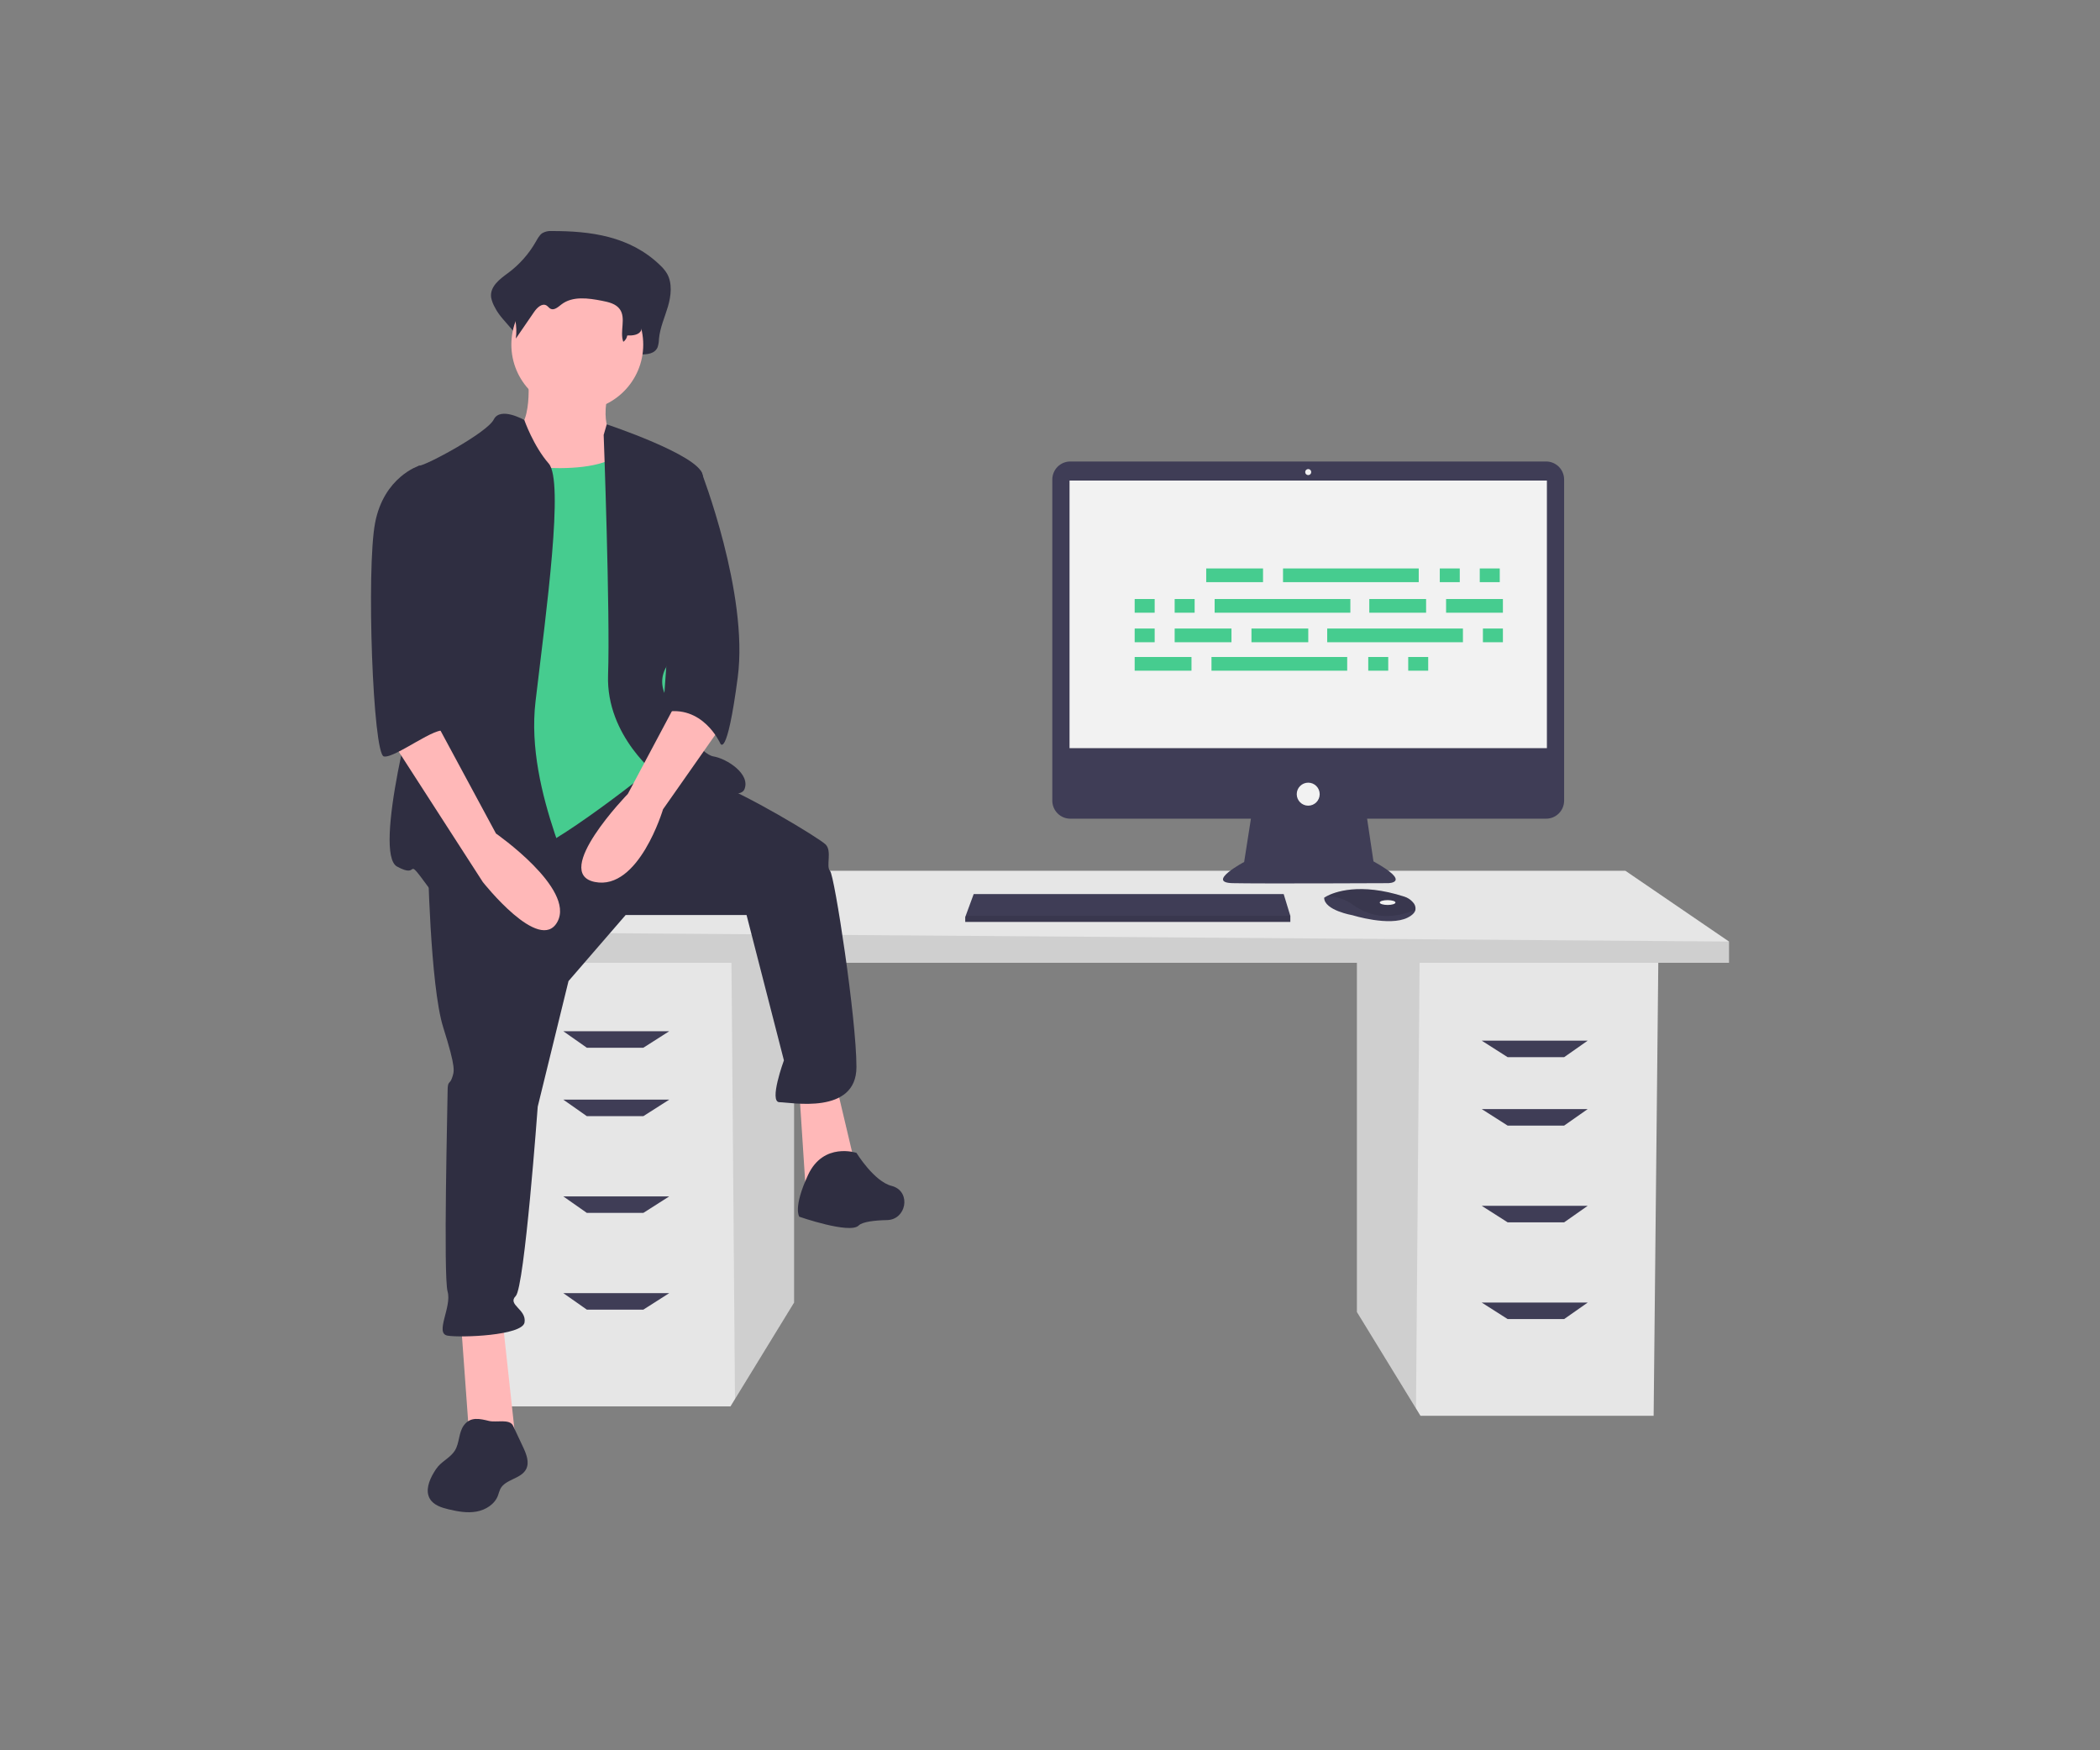 <svg width="300" height="250" viewBox="0 0 300 250" fill="none" xmlns="http://www.w3.org/2000/svg">
<rect x="0" y="0" width="300" height="250" fill="#808080" stroke="none"/>
<g clip-path="url(#clip0_691_82)">
<path d="M193.845 136.845V187.398L202.286 201.178L202.928 202.227H236.234L236.907 136.845H193.845Z" fill="#E6E6E6"/>
<path opacity="0.1" d="M193.845 136.845V187.398L202.286 201.178L202.804 136.845H193.845Z" fill="black"/>
<path d="M113.439 135.497V186.05L104.998 199.83L104.356 200.878H71.05L70.377 135.497H113.439Z" fill="#E6E6E6"/>
<path opacity="0.1" d="M113.439 135.497V186.05L104.998 199.83L104.48 135.497H113.439Z" fill="black"/>
<path d="M247 134.486V137.519H66.003V133.138L82.825 124.375H232.197L247 134.486Z" fill="#E6E6E6"/>
<path opacity="0.1" d="M247 134.486V137.519H66.003V133.138L247 134.486Z" fill="black"/>
<path d="M91.908 149.652H83.834L80.47 147.292H95.609L91.908 149.652Z" fill="#3F3D56"/>
<path d="M91.908 159.425H83.834L80.47 157.066H95.609L91.908 159.425Z" fill="#3F3D56"/>
<path d="M91.908 173.243H83.834L80.47 170.884H95.609L91.908 173.243Z" fill="#3F3D56"/>
<path d="M91.908 187.061H83.834L80.47 184.702H95.609L91.908 187.061Z" fill="#3F3D56"/>
<path d="M215.376 151H223.45L226.814 148.641H211.675L215.376 151Z" fill="#3F3D56"/>
<path d="M215.376 160.773H223.45L226.814 158.414H211.675L215.376 160.773Z" fill="#3F3D56"/>
<path d="M215.376 174.591H223.45L226.814 172.232H211.675L215.376 174.591Z" fill="#3F3D56"/>
<path d="M215.376 188.409H223.45L226.814 186.05H211.675L215.376 188.409Z" fill="#3F3D56"/>
<path d="M220.874 65.916H152.901C152.563 65.916 152.229 65.983 151.917 66.112C151.605 66.242 151.322 66.431 151.083 66.67C150.844 66.91 150.655 67.194 150.526 67.506C150.397 67.818 150.33 68.153 150.33 68.492V114.361C150.33 114.699 150.397 115.034 150.526 115.346C150.655 115.659 150.844 115.943 151.083 116.182C151.322 116.421 151.605 116.611 151.917 116.74C152.229 116.87 152.563 116.936 152.901 116.936H178.704L177.737 123.119C177.737 123.119 172.213 126.059 176.097 126.146C179.982 126.232 198.282 126.146 198.282 126.146C198.282 126.146 201.821 126.146 196.21 123.033L195.301 116.936H220.874C221.212 116.936 221.546 116.87 221.858 116.74C222.17 116.611 222.453 116.421 222.692 116.182C222.931 115.943 223.12 115.659 223.249 115.346C223.379 115.034 223.445 114.699 223.445 114.361V68.492C223.445 68.153 223.379 67.818 223.249 67.506C223.12 67.194 222.931 66.91 222.692 66.67C222.453 66.431 222.17 66.242 221.858 66.112C221.546 65.983 221.212 65.916 220.874 65.916Z" fill="#3F3D56"/>
<path d="M220.985 68.64H152.791V106.862H220.985V68.64Z" fill="#F2F2F2"/>
<path d="M186.888 67.862C187.126 67.862 187.319 67.668 187.319 67.43C187.319 67.191 187.126 66.997 186.888 66.997C186.649 66.997 186.456 67.191 186.456 67.43C186.456 67.668 186.649 67.862 186.888 67.862Z" fill="#F2F2F2"/>
<path d="M186.888 115.077C187.793 115.077 188.528 114.341 188.528 113.434C188.528 112.527 187.793 111.791 186.888 111.791C185.982 111.791 185.248 112.527 185.248 113.434C185.248 114.341 185.982 115.077 186.888 115.077Z" fill="#F2F2F2"/>
<path d="M184.332 130.815V131.68H137.891V130.988L137.954 130.815L139.099 127.702H183.382L184.332 130.815Z" fill="#3F3D56"/>
<path d="M202.204 129.969C202.12 130.331 201.8 130.713 201.078 131.075C198.489 132.372 193.223 130.729 193.223 130.729C193.223 130.729 189.166 130.037 189.166 128.221C189.28 128.143 189.399 128.072 189.522 128.009C190.61 127.432 194.22 126.008 200.621 128.07C201.093 128.218 201.514 128.494 201.838 128.868C201.982 129.01 202.09 129.183 202.153 129.374C202.217 129.566 202.234 129.769 202.204 129.969Z" fill="#3F3D56"/>
<path opacity="0.1" d="M202.204 129.969C199.034 131.185 196.209 131.276 193.309 129.259C192.213 128.447 190.885 128.009 189.521 128.009C190.61 127.432 194.22 126.008 200.621 128.07C201.093 128.218 201.514 128.494 201.838 128.868C201.981 129.01 202.089 129.183 202.153 129.374C202.217 129.566 202.234 129.769 202.204 129.969Z" fill="black"/>
<path d="M198.23 129.259C198.849 129.259 199.352 129.104 199.352 128.913C199.352 128.722 198.849 128.567 198.23 128.567C197.61 128.567 197.107 128.722 197.107 128.913C197.107 129.104 197.61 129.259 198.23 129.259Z" fill="#F2F2F2"/>
<path opacity="0.1" d="M184.332 130.815V131.68H137.891V130.988L137.954 130.815H184.332Z" fill="black"/>
<path d="M78.822 33C78.351 32.961 77.879 33.067 77.469 33.303C77.066 33.579 76.812 34.063 76.553 34.513C75.563 36.255 74.222 37.773 72.616 38.969C71.446 39.827 69.959 40.898 70.159 42.481C70.264 43.004 70.457 43.505 70.729 43.964C71.808 46.146 74.754 47.833 74.464 50.323C75.536 48.525 74.102 47.636 75.174 45.837C75.685 44.981 76.572 44.014 77.343 44.552C77.601 44.732 77.771 45.055 78.04 45.213C78.681 45.59 79.363 44.869 79.931 44.359C81.889 42.598 84.673 43.059 87.109 43.608C88.259 43.867 89.522 44.207 90.202 45.308C91.096 46.756 89.353 48.319 88.912 49.956C88.876 50.096 88.875 50.242 88.907 50.382C88.94 50.523 89.006 50.653 89.1 50.762C89.194 50.871 89.313 50.956 89.447 51.009C89.581 51.062 89.725 51.081 89.868 51.066C90.599 50.994 91.465 50.935 91.508 50.614C92.428 50.646 93.555 50.542 93.949 49.583C94.069 49.203 94.133 48.808 94.138 48.41C94.282 46.798 94.965 45.328 95.418 43.794C95.87 42.26 96.066 40.463 95.303 39.103C95.031 38.651 94.694 38.24 94.303 37.886C89.972 33.686 84.277 32.994 78.822 33Z" fill="#2F2E41"/>
<path d="M75.406 53.469C75.406 53.469 76.348 61.333 72.894 61.962C69.439 62.591 76.034 73.286 76.034 73.286L91.734 75.174L87.966 62.591C87.966 62.591 85.454 61.647 87.024 55.356C88.594 49.065 75.406 53.469 75.406 53.469Z" fill="#FFB8B8"/>
<path d="M65.829 188.574L67.085 205.875H73.679L71.795 188.574H65.829Z" fill="#FFB8B8"/>
<path d="M114.186 155.859L115.128 170.329L122.35 167.184L119.524 155.23L114.186 155.859Z" fill="#FFB8B8"/>
<path d="M61.118 122.516C61.118 122.516 61.432 140.76 63.316 146.737C65.2 152.714 64.886 153.028 64.572 153.972C64.258 154.916 63.944 154.287 63.944 155.859C63.944 157.432 63.316 182.283 63.944 184.485C64.572 186.687 62.06 190.461 63.944 190.776C65.828 191.091 74.621 190.776 74.935 188.889C75.249 187.001 72.423 186.372 73.679 185.114C74.935 183.856 76.819 158.061 76.819 158.061L81.215 140.131L89.379 130.694H106.65L111.988 151.456C111.988 151.456 109.79 157.432 111.36 157.432C112.93 157.432 122.35 159.32 122.35 152.399C122.35 145.479 119.21 125.032 118.582 124.403C117.954 123.774 118.896 121.572 117.954 120.628C117.012 119.685 106.022 113.079 101.94 111.821C97.857 110.562 92.131 109.065 92.131 109.065L61.118 122.516Z" fill="#2F2E41"/>
<path d="M122.35 164.667C122.35 164.667 117.64 163.094 115.442 167.813C113.244 172.531 114.186 173.79 114.186 173.79C114.186 173.79 121.408 176.306 122.664 175.048C123.211 174.5 124.946 174.31 126.732 174.27C129.453 174.209 130.176 170.353 127.607 169.455C127.531 169.429 127.453 169.405 127.374 169.386C124.862 168.757 122.35 164.667 122.35 164.667Z" fill="#2F2E41"/>
<path d="M82.471 58.659C87.674 58.659 91.891 54.434 91.891 49.222C91.891 44.011 87.674 39.785 82.471 39.785C77.268 39.785 73.051 44.011 73.051 49.222C73.051 54.434 77.268 58.659 82.471 58.659Z" fill="#FFB8B8"/>
<path d="M70.225 65.894C70.225 65.894 85.611 69.04 89.379 64.007C93.147 58.974 94.718 78.162 94.718 78.162L96.602 98.294L93.776 109.304C93.776 109.304 79.017 121.257 74.307 122.201C69.597 123.145 62.374 123.774 62.374 123.774C62.374 123.774 64.573 88.857 64.573 88.228C64.573 87.599 70.225 65.894 70.225 65.894Z" fill="#46CC8F"/>
<path d="M74.904 59.995C74.904 59.995 71.481 58.03 70.538 59.917C69.596 61.805 60.804 66.523 59.862 66.523C58.92 66.523 61.746 92.632 60.49 95.778C59.234 98.923 53.268 121.887 56.722 123.774C60.176 125.661 57.664 121.887 61.118 126.605C64.572 131.323 81.529 131.323 82.471 129.436C83.413 127.549 74.935 113.393 76.505 100.182C78.075 86.97 80.587 68.725 78.389 66.209C76.191 63.692 74.904 59.995 74.904 59.995Z" fill="#2F2E41"/>
<path d="M86.239 62.119L86.677 60.612C86.677 60.612 99.742 64.951 100.37 67.782C100.998 70.613 100.684 90.43 98.486 92.003C96.288 93.576 93.147 96.092 95.346 99.867C97.544 103.642 100.056 107.731 101.94 108.046C103.824 108.36 107.278 110.562 106.336 112.764C105.394 114.966 94.09 110.877 94.09 110.877C94.09 110.877 86.553 105.215 86.867 96.407C87.181 87.599 86.239 62.119 86.239 62.119Z" fill="#2F2E41"/>
<path d="M97.23 99.238L89.693 113.393C89.693 113.393 78.703 124.717 84.983 125.976C91.263 127.234 94.718 115.595 94.718 115.595L102.882 103.956L97.23 99.238Z" fill="#FFB8B8"/>
<path d="M79.281 35.469C78.901 35.441 78.521 35.515 78.179 35.683C77.871 35.909 77.616 36.202 77.434 36.539C76.597 37.801 75.505 38.873 74.229 39.688C73.277 40.295 72.066 41.051 72.229 42.17C72.317 42.545 72.475 42.901 72.693 43.218C73.575 44.776 73.925 46.58 73.693 48.356L76.311 44.543C76.727 43.937 77.449 43.254 78.077 43.634C78.287 43.761 78.425 43.99 78.644 44.101C79.166 44.368 79.722 43.858 80.184 43.498C81.777 42.253 84.044 42.579 86.027 42.967C86.963 43.15 87.991 43.39 88.545 44.168C89.465 45.462 88.504 47.331 89.041 48.825C89.191 48.719 89.319 48.585 89.416 48.429C89.514 48.273 89.579 48.1 89.608 47.918C90.357 47.941 91.274 47.868 91.595 47.19C91.692 46.924 91.744 46.644 91.749 46.361C91.866 45.221 92.422 44.182 92.79 43.098C93.159 42.014 93.319 40.744 92.697 39.783C92.47 39.457 92.196 39.167 91.883 38.922C88.357 35.954 83.721 35.465 79.281 35.469Z" fill="#2F2E41"/>
<path d="M97.229 66.523L100.155 67.301C100.155 67.301 106.964 84.768 105.394 96.721C103.824 108.675 102.882 106.158 102.882 106.158C102.882 106.158 100.369 100.496 94.717 101.754L97.229 66.523Z" fill="#2F2E41"/>
<path d="M66.264 203.589C65.506 204.619 65.658 206.093 64.987 207.182C64.406 208.126 63.31 208.622 62.583 209.458C62.351 209.736 62.144 210.034 61.965 210.349C61.29 211.481 60.742 212.932 61.406 214.07C61.941 214.985 63.064 215.343 64.095 215.587C65.397 215.895 66.75 216.142 68.067 215.906C69.385 215.671 70.672 214.863 71.142 213.608C71.234 213.292 71.344 212.982 71.471 212.678C72.184 211.27 74.424 211.255 75.155 209.856C75.666 208.876 75.196 207.692 74.726 206.692L73.291 203.638C72.815 202.624 70.884 203.207 69.878 202.964C68.565 202.648 67.208 202.299 66.264 203.589Z" fill="#2F2E41"/>
<path d="M55.78 105.529L68.969 125.976C68.969 125.976 77.133 136.356 79.645 131.638C82.157 126.919 70.853 119.055 70.853 119.055L62.374 103.327L55.78 105.529Z" fill="#FFB8B8"/>
<path d="M62.374 67.152L59.862 66.523C59.862 66.523 54.838 68.096 53.582 74.702C52.326 81.308 53.268 107.731 54.838 108.046C56.408 108.36 62.593 103.445 63.583 104.487C64.572 105.529 61.432 100.182 62.374 97.35C63.316 94.519 62.374 67.152 62.374 67.152Z" fill="#2F2E41"/>
<path d="M180.433 81.194H172.317V83.151H180.433V81.194Z" fill="#46CC8F"/>
<path d="M208.538 81.194H205.683V83.151H208.538V81.194Z" fill="#46CC8F"/>
<path d="M214.25 81.194H211.394V83.151H214.25V81.194Z" fill="#46CC8F"/>
<path d="M202.677 81.194H183.289V83.151H202.677V81.194Z" fill="#46CC8F"/>
<path d="M170.213 93.841H162.097V95.798H170.213V93.841Z" fill="#46CC8F"/>
<path d="M198.318 93.841H195.463V95.798H198.318V93.841Z" fill="#46CC8F"/>
<path d="M204.029 93.841H201.174V95.798H204.029V93.841Z" fill="#46CC8F"/>
<path d="M192.457 93.841H173.069V95.798H192.457V93.841Z" fill="#46CC8F"/>
<path d="M203.729 85.56H195.613V87.517H203.729V85.56Z" fill="#46CC8F"/>
<path d="M214.7 85.56H206.584V87.517H214.7V85.56Z" fill="#46CC8F"/>
<path d="M164.953 85.56H162.097V87.517H164.953V85.56Z" fill="#46CC8F"/>
<path d="M170.664 85.56H167.809V87.517H170.664V85.56Z" fill="#46CC8F"/>
<path d="M192.908 85.56H173.52V87.517H192.908V85.56Z" fill="#46CC8F"/>
<path d="M186.896 89.776H178.78V91.733H186.896V89.776Z" fill="#46CC8F"/>
<path d="M175.925 89.776H167.809V91.733H175.925V89.776Z" fill="#46CC8F"/>
<path d="M164.953 89.776H162.097V91.733H164.953V89.776Z" fill="#46CC8F"/>
<path d="M214.7 89.776H211.845V91.733H214.7V89.776Z" fill="#46CC8F"/>
<path d="M208.989 89.776H189.601V91.733H208.989V89.776Z" fill="#46CC8F"/>
</g>
<defs>
<clipPath id="clip0_691_82">
<rect width="194" height="183" fill="white" transform="translate(53 33)"/>
</clipPath>
</defs>
</svg>
